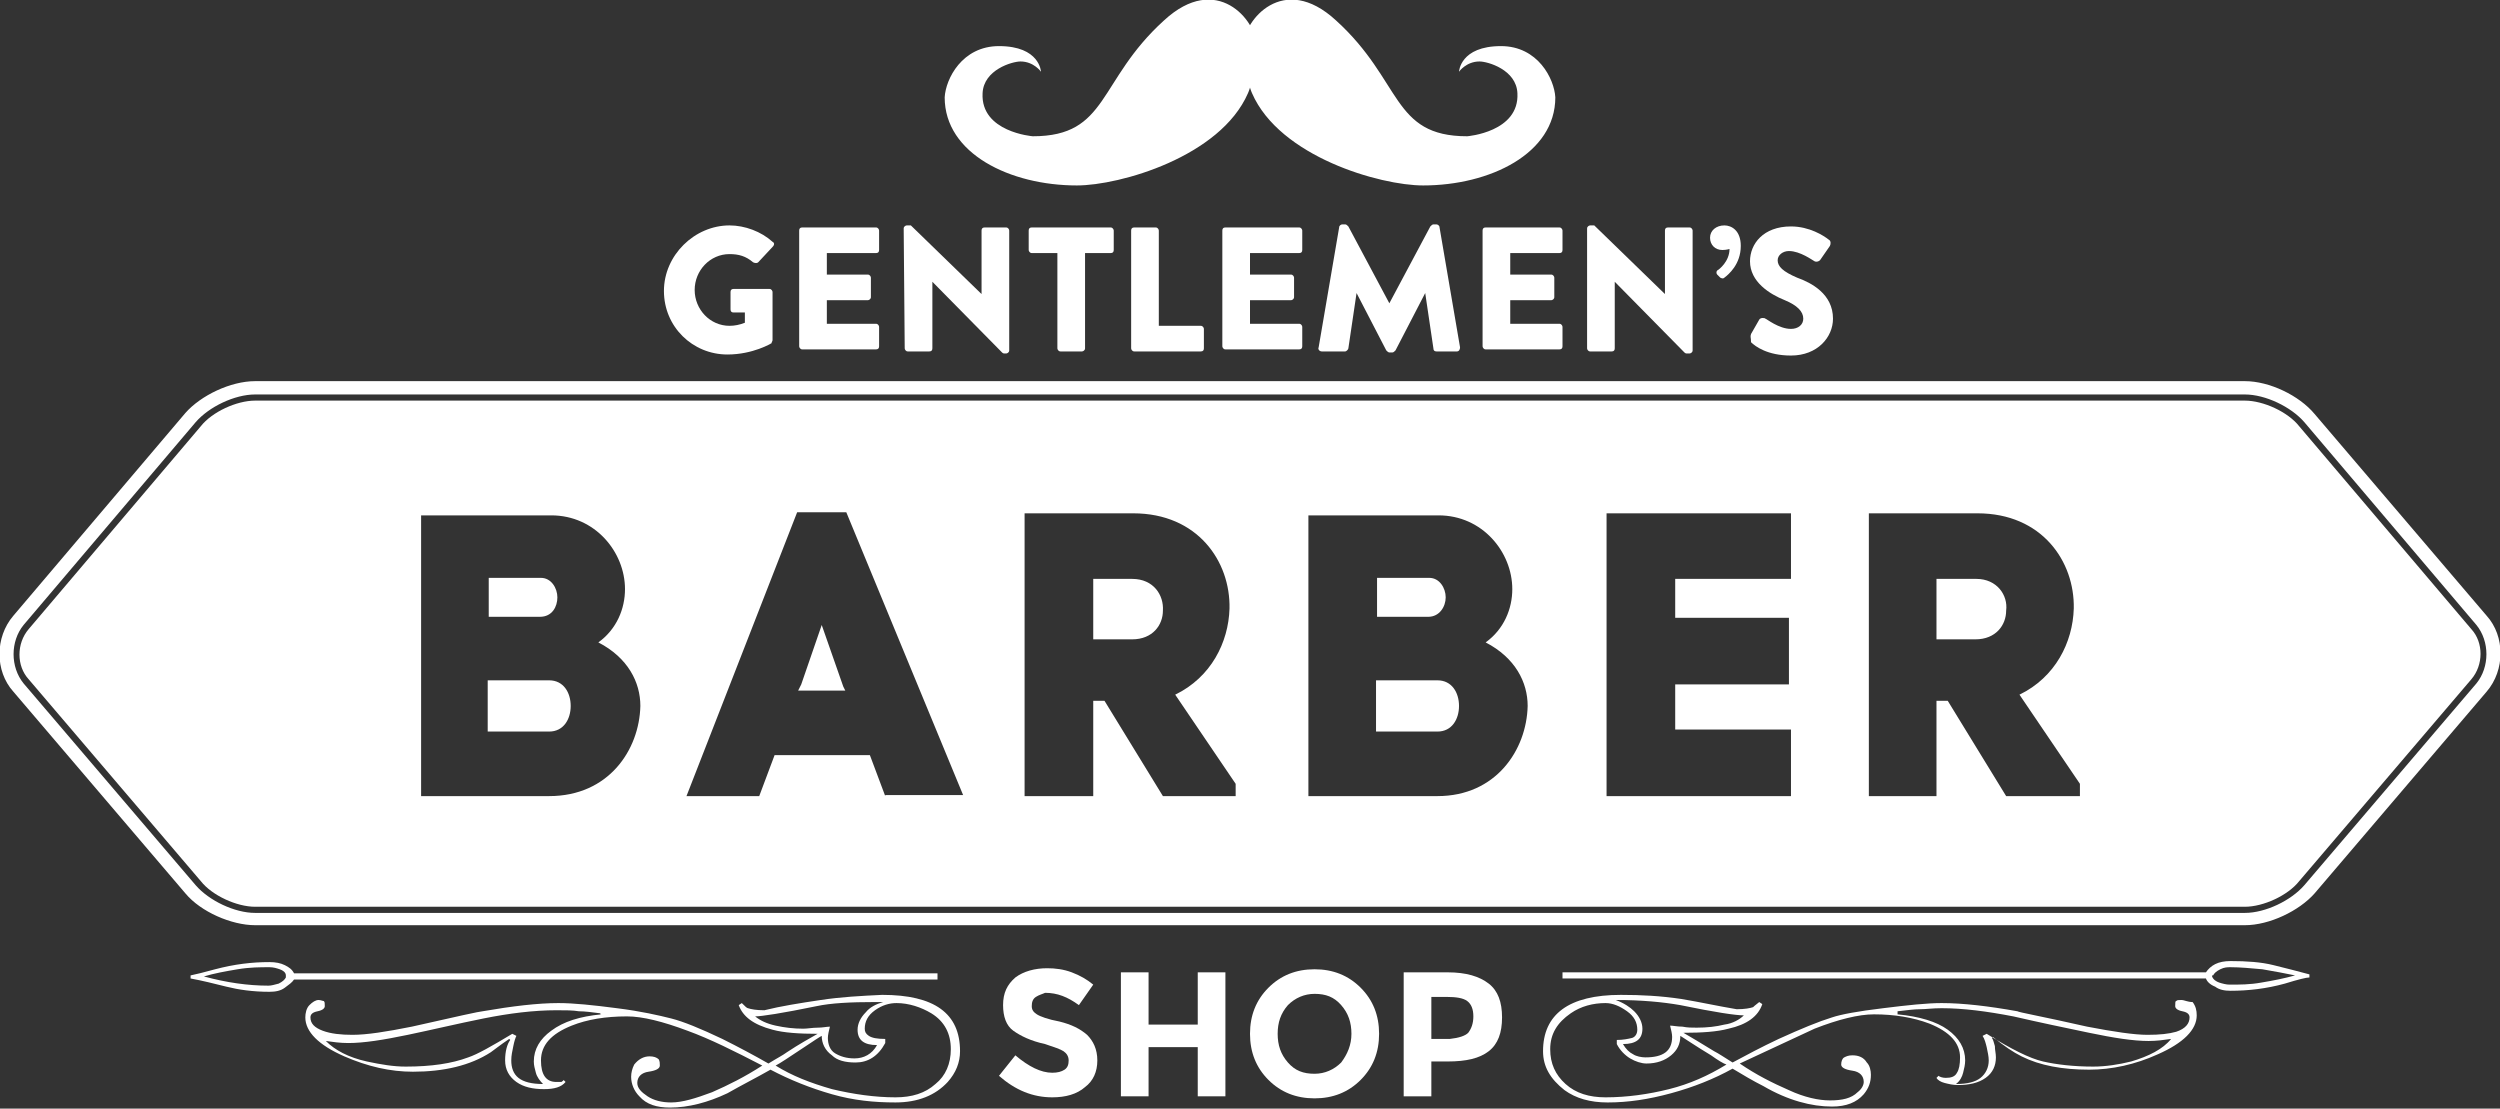 <?xml version="1.0" encoding="utf-8"?>
<!-- Generator: Adobe Illustrator 24.0.2, SVG Export Plug-In . SVG Version: 6.00 Build 0)  -->
<svg version="1.1" id="Capa_1" xmlns="http://www.w3.org/2000/svg" xmlns:xlink="http://www.w3.org/1999/xlink" x="0px" y="0px"
	 viewBox="0 0 244 108.2" style="enable-background:new 0 0 244 108.2;" xml:space="preserve">
<rect x="0" y="0" width="244" height="108.2" fill="#333333" stroke="none"/>
<style type="text/css">
	.st0{fill:#FFFFFF;}
</style>
<g>
	<g>
		<g>
			<g>
				<path class="st0" d="M146.5,4.5c-4,0-4.1,2.5-4.1,2.5s0.7-1,2-1c0.8,0,3.6,0.8,3.7,3.1c0.2,3.8-4.9,4.2-4.9,4.2
					c-7.4,0-6.3-5.4-12.8-11.3c-5.2-4.8-9,0.1-9,2.3c0,1.2,0.3,3.7,0.8,4.8c2.7,6.2,12.5,9,16.7,9c6.5,0,12.9-3.1,12.9-8.6
					C151.7,7.7,150.1,4.5,146.5,4.5z"/>
			</g>
			<g>
				<path class="st0" d="M97.5,4.5c4,0,4.1,2.5,4.1,2.5s-0.7-1-2-1c-0.8,0-3.6,0.8-3.7,3.1c-0.2,3.8,4.9,4.2,4.9,4.2
					c7.4,0,6.3-5.4,12.8-11.3c5.2-4.8,9,0.1,9,2.3c0,1.2-0.3,3.7-0.8,4.8c-2.7,6.2-12.5,9-16.7,9c-6.5,0-12.9-3.1-12.9-8.6
					C92.3,7.7,93.9,4.5,97.5,4.5z"/>
			</g>
		</g>
		<g>
			<path class="st0" d="M71.2,22c1.5,0,3.1,0.6,4.2,1.6c0.2,0.1,0.2,0.3,0,0.5l-1.4,1.5c-0.1,0.1-0.3,0.1-0.5,0
				c-0.7-0.6-1.4-0.8-2.3-0.8c-1.9,0-3.4,1.6-3.4,3.5c0,1.9,1.5,3.5,3.4,3.5c0.5,0,1-0.1,1.5-0.3v-1h-1.1c-0.2,0-0.3-0.1-0.3-0.3
				v-1.7c0-0.2,0.1-0.3,0.3-0.3h3.5c0.2,0,0.3,0.2,0.3,0.3l0,4.7c0,0.1-0.1,0.2-0.1,0.3c0,0-1.8,1.1-4.3,1.1c-3.4,0-6.2-2.7-6.2-6.2
				S67.8,22,71.2,22z"/>
			<path class="st0" d="M78,22.5c0-0.2,0.1-0.3,0.3-0.3h7.2c0.2,0,0.3,0.2,0.3,0.3v1.9c0,0.2-0.1,0.3-0.3,0.3h-4.8v2.1h4
				c0.2,0,0.3,0.2,0.3,0.3V29c0,0.2-0.2,0.3-0.3,0.3h-4v2.3h4.8c0.2,0,0.3,0.2,0.3,0.3v1.9c0,0.2-0.1,0.3-0.3,0.3h-7.2
				c-0.2,0-0.3-0.2-0.3-0.3V22.5z"/>
			<path class="st0" d="M88.2,22.3c0-0.2,0.2-0.3,0.3-0.3h0.4l6.9,6.7h0v-6.2c0-0.2,0.1-0.3,0.3-0.3h2.1c0.2,0,0.3,0.2,0.3,0.3v11.7
				c0,0.2-0.2,0.3-0.3,0.3H98c-0.1,0-0.2-0.1-0.2-0.1l-6.8-6.9h0v6.5c0,0.2-0.1,0.3-0.3,0.3h-2.1c-0.2,0-0.3-0.2-0.3-0.3L88.2,22.3z
				"/>
			<path class="st0" d="M103.2,24.7h-2.5c-0.2,0-0.3-0.2-0.3-0.3v-1.9c0-0.2,0.1-0.3,0.3-0.3h7.7c0.2,0,0.3,0.2,0.3,0.3v1.9
				c0,0.2-0.1,0.3-0.3,0.3h-2.5v9.3c0,0.2-0.2,0.3-0.3,0.3h-2.1c-0.2,0-0.3-0.2-0.3-0.3V24.7z"/>
			<path class="st0" d="M110.4,22.5c0-0.2,0.1-0.3,0.3-0.3h2.1c0.2,0,0.3,0.2,0.3,0.3v9.3h4.1c0.2,0,0.3,0.2,0.3,0.3v1.9
				c0,0.2-0.1,0.3-0.3,0.3h-6.5c-0.2,0-0.3-0.2-0.3-0.3V22.5z"/>
			<path class="st0" d="M119.3,22.5c0-0.2,0.1-0.3,0.3-0.3h7.2c0.2,0,0.3,0.2,0.3,0.3v1.9c0,0.2-0.1,0.3-0.3,0.3H122v2.1h4
				c0.2,0,0.3,0.2,0.3,0.3V29c0,0.2-0.2,0.3-0.3,0.3h-4v2.3h4.8c0.2,0,0.3,0.2,0.3,0.3v1.9c0,0.2-0.1,0.3-0.3,0.3h-7.2
				c-0.2,0-0.3-0.2-0.3-0.3V22.5z"/>
			<path class="st0" d="M130.7,22.2c0-0.2,0.2-0.3,0.3-0.3h0.3c0.1,0,0.2,0.1,0.3,0.2l4,7.5h0l4-7.5c0.1-0.1,0.2-0.2,0.3-0.2h0.3
				c0.1,0,0.3,0.1,0.3,0.3l2,11.7c0,0.2-0.1,0.4-0.3,0.4h-2c-0.2,0-0.3-0.1-0.3-0.3l-0.8-5.4h0l-2.9,5.6c-0.1,0.1-0.2,0.2-0.3,0.2
				h-0.3c-0.1,0-0.2-0.1-0.3-0.2l-2.9-5.6h0l-0.8,5.4c0,0.1-0.2,0.3-0.3,0.3H129c-0.2,0-0.4-0.2-0.3-0.4L130.7,22.2z"/>
			<path class="st0" d="M144.7,22.5c0-0.2,0.1-0.3,0.3-0.3h7.2c0.2,0,0.3,0.2,0.3,0.3v1.9c0,0.2-0.1,0.3-0.3,0.3h-4.8v2.1h4
				c0.2,0,0.3,0.2,0.3,0.3V29c0,0.2-0.2,0.3-0.3,0.3h-4v2.3h4.8c0.2,0,0.3,0.2,0.3,0.3v1.9c0,0.2-0.1,0.3-0.3,0.3H145
				c-0.2,0-0.3-0.2-0.3-0.3V22.5z"/>
			<path class="st0" d="M154.9,22.3c0-0.2,0.2-0.3,0.3-0.3h0.4l6.9,6.7h0v-6.2c0-0.2,0.1-0.3,0.3-0.3h2.1c0.2,0,0.3,0.2,0.3,0.3
				v11.7c0,0.2-0.2,0.3-0.3,0.3h-0.3c-0.1,0-0.2-0.1-0.2-0.1l-6.8-6.9h0v6.5c0,0.2-0.1,0.3-0.3,0.3h-2.1c-0.2,0-0.3-0.2-0.3-0.3
				L154.9,22.3z"/>
			<path class="st0" d="M167.6,26.8c-0.1-0.1-0.1-0.3,0-0.4c0.2-0.1,1.2-0.9,1.2-2.1c0,0-0.3,0.1-0.7,0.1c-0.7,0-1.2-0.5-1.2-1.2
				c0-0.7,0.6-1.2,1.4-1.2c0.7,0,1.6,0.5,1.6,2c0,1.8-1.2,2.8-1.6,3.1c-0.1,0.1-0.2,0.1-0.4,0L167.6,26.8z"/>
			<path class="st0" d="M170.9,32.6l0.8-1.4c0.1-0.2,0.5-0.2,0.6-0.1c0.1,0,1.3,1,2.5,1c0.7,0,1.2-0.4,1.2-1c0-0.7-0.6-1.3-1.8-1.8
				c-1.5-0.6-3.4-1.8-3.4-3.8c0-1.7,1.3-3.4,4-3.4c1.8,0,3.2,0.9,3.7,1.3c0.2,0.1,0.2,0.4,0.1,0.6l-0.9,1.3
				c-0.1,0.2-0.4,0.3-0.6,0.2c-0.2-0.1-1.4-1-2.5-1c-0.6,0-1.1,0.4-1.1,0.9c0,0.6,0.5,1.1,1.9,1.7c1.4,0.5,3.5,1.6,3.5,4
				c0,1.8-1.5,3.6-4.1,3.6c-2.3,0-3.5-0.9-3.9-1.3C170.9,32.9,170.8,32.9,170.9,32.6z"/>
		</g>
		<g>
			<path class="st0" d="M101.1,97.3c-0.3,0.2-0.4,0.5-0.4,0.9c0,0.4,0.2,0.6,0.5,0.8c0.3,0.2,1.1,0.5,2.2,0.7c1.2,0.3,2,0.7,2.7,1.3
				c0.6,0.6,1,1.4,1,2.5c0,1.1-0.4,2-1.2,2.6c-0.8,0.7-1.9,1-3.2,1c-1.9,0-3.6-0.7-5.2-2.1l1.6-2c1.3,1.1,2.5,1.7,3.6,1.7
				c0.5,0,0.9-0.1,1.2-0.3c0.3-0.2,0.4-0.5,0.4-0.9c0-0.4-0.2-0.7-0.5-0.9c-0.3-0.2-0.9-0.4-1.8-0.7c-1.4-0.3-2.4-0.8-3.1-1.3
				c-0.7-0.5-1-1.4-1-2.5c0-1.2,0.4-2,1.2-2.7c0.8-0.6,1.9-0.9,3.1-0.9c0.8,0,1.6,0.1,2.4,0.4c0.8,0.3,1.5,0.7,2.1,1.2l-1.4,2
				c-1.1-0.8-2.1-1.2-3.3-1.2C101.8,97,101.4,97.1,101.1,97.3z"/>
			<path class="st0" d="M116.9,94.9h2.7V107h-2.7v-4.8h-4.8v4.8h-2.7V94.9h2.7v5.1h4.8V94.9z"/>
			<path class="st0" d="M132.8,105.4c-1.2,1.2-2.7,1.8-4.5,1.8c-1.8,0-3.3-0.6-4.5-1.8c-1.2-1.2-1.8-2.7-1.8-4.5
				c0-1.8,0.6-3.3,1.8-4.5c1.2-1.2,2.7-1.8,4.5-1.8c1.8,0,3.3,0.6,4.5,1.8c1.2,1.2,1.8,2.7,1.8,4.5
				C134.6,102.7,134,104.2,132.8,105.4z M131.9,100.9c0-1.1-0.3-2-1-2.8c-0.7-0.8-1.5-1.1-2.6-1.1c-1,0-1.9,0.4-2.6,1.1
				c-0.7,0.8-1,1.7-1,2.8c0,1.1,0.3,2,1,2.8c0.7,0.8,1.5,1.1,2.6,1.1c1,0,1.9-0.4,2.6-1.1C131.5,102.9,131.9,102,131.9,100.9z"/>
			<path class="st0" d="M145.3,96c0.9,0.7,1.3,1.8,1.3,3.3c0,1.5-0.4,2.6-1.3,3.3c-0.9,0.7-2.2,1-4,1h-1.6v3.4h-2.7V94.9h4.3
				C143.1,94.9,144.4,95.3,145.3,96z M143.3,100.8c0.3-0.4,0.5-0.9,0.5-1.6c0-0.7-0.2-1.2-0.6-1.5c-0.4-0.3-1.1-0.4-2-0.4h-1.5v4.1
				h1.8C142.4,101.3,143,101.1,143.3,100.8z"/>
		</g>
		<g>
			<g>
				<path class="st0" d="M22.1,96.3c1.2,0.3,2.6,0.5,4.2,0.5c0.6,0,1.1-0.1,1.5-0.4c0.4-0.3,0.7-0.5,0.9-0.8h62.8v-0.6H28.7
					c-0.2-0.4-0.5-0.6-0.9-0.8c-0.4-0.2-0.9-0.3-1.5-0.3c-1.7,0-3.4,0.2-5.3,0.7c-1.1,0.3-1.9,0.5-2.4,0.6v0.3
					C19.7,95.7,20.9,96,22.1,96.3z M23.2,94.6c1.2-0.2,2.2-0.2,3.1-0.2c0.4,0,0.7,0.1,1,0.2c0.3,0.1,0.6,0.3,0.6,0.6v0.2
					c-0.1,0.2-0.3,0.4-0.7,0.6c-0.4,0.1-0.7,0.2-1,0.2c-2,0-4.1-0.3-6.3-0.9C20.9,95,22,94.8,23.2,94.6z"/>
			</g>
			<g>
				<path class="st0" d="M212.9,97.6c-0.3,0-0.4,0-0.5,0.1c-0.1,0-0.1,0.2-0.1,0.5c0,0.2,0.2,0.4,0.7,0.5c0.5,0.1,0.7,0.3,0.7,0.6
					c0,0.6-0.4,1.1-1.3,1.4c-0.7,0.2-1.6,0.3-2.8,0.3c-1.3,0-3.3-0.3-5.9-0.8c-4.4-1-6.7-1.4-6.8-1.5c-2.8-0.5-5.3-0.8-7.4-0.8
					c-1.4,0-3.3,0.2-5.7,0.5c-2.5,0.3-4.1,0.6-5,0.9c-1.3,0.4-3,1.1-5.2,2.1c-1.7,0.8-3.2,1.6-4.5,2.3c-0.8-0.5-1.4-0.9-1.8-1.1
					c-1.3-0.8-2.3-1.4-3-1.8c1.8,0,3.3-0.1,4.4-0.4c1.8-0.4,2.9-1.2,3.3-2.4l-0.3-0.2c-0.4,0.3-0.6,0.5-0.6,0.5
					c-0.3,0.1-0.8,0.2-1.6,0.2c-1.8-0.3-3.6-0.7-5.4-1c-2-0.3-3.9-0.4-5.9-0.4c-5.1,0-7.6,1.9-7.6,5.5c0,1.5,0.7,2.7,2.1,3.8
					c1.1,0.8,2.5,1.2,4.2,1.2c2,0,4-0.3,6.2-0.9c2.2-0.6,4.2-1.4,6-2.4c1,0.6,2,1.2,3,1.7c2.4,1.4,4.7,2,6.7,2
					c1.4,0,2.4-0.4,3.1-1.2c0.5-0.6,0.7-1.2,0.7-1.9c0-0.4-0.1-0.9-0.4-1.2c-0.3-0.5-0.8-0.7-1.4-0.7c-0.4,0-0.6,0.1-0.8,0.2
					c-0.2,0.1-0.3,0.4-0.3,0.7c0,0.3,0.4,0.5,1.1,0.6c0.7,0.1,1.1,0.5,1.1,1.1c0,0.3-0.2,0.7-0.6,1c-0.6,0.6-1.5,0.8-2.7,0.8
					c-1.1,0-2.5-0.3-4-1c-1.6-0.7-3.2-1.5-4.8-2.6c2.4-1.1,4.9-2.3,7.3-3.4c2.3-0.9,4.3-1.4,5.8-1.4c2,0,3.8,0.3,5.4,0.9
					c2,0.8,3,1.9,3,3.3c0,0.7-0.1,1.2-0.3,1.5c-0.2,0.4-0.6,0.5-1.1,0.5c-0.3,0-0.6-0.1-0.7-0.2l-0.2,0.2c0.1,0.2,0.4,0.4,0.8,0.5
					c0.4,0.1,0.8,0.2,1.3,0.2c1.1,0,2-0.2,2.7-0.7c0.7-0.5,1-1.2,1-2c0-0.4-0.1-0.7-0.1-1.1c-0.1-0.4-0.2-0.7-0.3-0.8l0.1-0.1
					c1.1,0.9,2,1.5,2.8,1.9c1.8,0.9,4,1.3,6.6,1.3c2.2,0,4.5-0.5,6.7-1.5c2.5-1.1,3.8-2.4,3.8-3.8c0-0.5-0.1-0.9-0.4-1.3
					C213.5,97.8,213.2,97.6,212.9,97.6z M164,98.1c3.4,0.7,5.4,1,6.2,1c-0.4,0.4-1.1,0.8-1.9,0.9c-0.8,0.2-1.7,0.3-2.7,0.3
					c-0.5,0-0.9,0-1.4-0.1c-0.5,0-0.9-0.1-1.2-0.1c0.1,0.4,0.2,0.8,0.2,1.1c0,1.4-0.9,2-2.6,2c-0.4,0-0.9-0.1-1.2-0.3
					c-0.4-0.2-0.7-0.5-1-1c1.3,0,1.9-0.5,1.9-1.5c0-0.6-0.3-1.2-0.8-1.7c-0.4-0.4-1-0.8-1.8-1.1C160.2,97.6,162.3,97.8,164,98.1z
					 M162.9,106.3c-2,0.5-4.1,0.8-6.2,0.8c-1.6,0-2.9-0.4-3.9-1.3c-1-0.9-1.5-2-1.5-3.4c0-1.5,0.7-2.6,2-3.5c1-0.7,2.2-1,3.4-1
					c0.7,0,1.4,0.3,2.1,0.8c0.7,0.5,1,1.1,1,1.8c0,0.4-0.2,0.7-0.5,0.8c-0.4,0.1-0.9,0.2-1.5,0.2v0.4c0.3,0.6,0.8,1.1,1.3,1.4
					c0.5,0.3,1.1,0.5,1.6,0.5c1,0,1.8-0.3,2.4-0.8c0.6-0.5,0.9-1.1,0.9-1.9c0.5,0.3,1.5,1,3,1.9c0.7,0.5,1.2,0.8,1.5,0.9
					C166.7,105,164.9,105.8,162.9,106.3z M208,103.6c-1.2,0.3-2.5,0.5-3.7,0.5c-1.9,0-3.6-0.2-4.9-0.5c-1.3-0.3-3.1-1.2-5.5-2.7
					l-0.4,0.2c0.2,0.3,0.3,0.7,0.4,1.1c0.1,0.5,0.2,0.9,0.2,1.3c0,0.7-0.3,1.3-0.8,1.7c-0.5,0.4-1.3,0.6-2.4,0.6
					c0.4-0.3,0.6-0.7,0.7-1.1c0.1-0.4,0.2-0.8,0.2-1.2c0-1.2-0.6-2.2-1.7-3c-1.1-0.8-2.8-1.3-4.9-1.5v-0.3c0.9-0.1,1.6-0.2,2.2-0.2
					c0.6,0,1.2-0.1,2.1-0.1c2.1,0,4.4,0.3,7,0.8c2.6,0.6,5,1.1,7.4,1.6c2.4,0.5,4.3,0.8,5.8,0.8c0.8,0,1.5-0.1,2.2-0.2
					C211.1,102.4,209.7,103.1,208,103.6z"/>
			</g>
			<g>
				<path class="st0" d="M80.1,97.6c-2,0.3-3.9,0.6-5.5,1c-0.8,0-1.3-0.1-1.6-0.2c-0.1,0-0.3-0.2-0.6-0.5l-0.3,0.2
					c0.4,1.1,1.4,1.9,3.3,2.4c1.1,0.3,2.6,0.4,4.4,0.4c-0.7,0.4-1.8,1-3,1.8c-0.4,0.3-1,0.6-1.8,1.1c-1.4-0.8-2.9-1.6-4.5-2.4
					c-2.1-1-3.8-1.7-5-2c-1.2-0.3-2.9-0.7-5.3-1c-2.3-0.3-4.2-0.5-5.7-0.5c-2,0-4.5,0.3-7.4,0.8c-0.2,0-2.5,0.5-6.9,1.5
					c-2.5,0.5-4.4,0.8-5.8,0.8c-1.1,0-2.1-0.1-2.9-0.4c-0.8-0.3-1.2-0.7-1.2-1.3c0-0.3,0.2-0.5,0.7-0.6c0.5-0.1,0.7-0.3,0.7-0.5
					c0-0.3,0-0.4-0.1-0.5c-0.1,0-0.3-0.1-0.5-0.1c-0.3,0-0.6,0.2-0.9,0.5c-0.3,0.3-0.4,0.8-0.4,1.2c0,1.4,1.3,2.7,3.8,3.8
					c2.3,1,4.5,1.5,6.7,1.5c3,0,5.6-0.6,7.6-1.9c0.3-0.2,0.9-0.7,1.8-1.3l0.1,0.1c-0.3,0.4-0.5,1.1-0.5,2c0,0.9,0.4,1.6,1.1,2.1
					c0.7,0.5,1.6,0.7,2.7,0.7c1,0,1.7-0.2,2.1-0.7l-0.2-0.2c0,0.1-0.1,0.1-0.2,0.2c-0.1,0-0.3,0-0.5,0c-1,0-1.5-0.7-1.5-2.1
					c0-1.5,1-2.6,3-3.4c1.5-0.6,3.3-0.9,5.4-0.9c1.5,0,3.5,0.5,5.9,1.4c2.2,0.8,4.6,2,7.3,3.4c-1.7,1.1-3.3,1.9-4.9,2.6
					c-1.6,0.6-2.9,1-4,1c-0.9,0-1.7-0.2-2.3-0.6c-0.6-0.4-1-0.8-1-1.3c0-0.6,0.4-1,1.1-1.1c0.7-0.1,1.1-0.3,1.1-0.6
					c0-0.2,0-0.4-0.1-0.6c-0.2-0.2-0.5-0.3-0.9-0.3c-0.6,0-1.1,0.3-1.5,0.8c-0.2,0.4-0.3,0.8-0.3,1.2c0,0.7,0.3,1.4,0.8,1.9
					c0.7,0.8,1.7,1.1,3,1.1c1.8,0,3.7-0.5,5.6-1.4c1.4-0.8,2.8-1.5,4.2-2.3c1.9,1,3.9,1.8,6,2.4c2.1,0.6,4.1,0.8,6.2,0.8
					c2.2,0,3.9-0.7,5.1-2c0.8-0.9,1.2-1.9,1.2-3c0-3.7-2.5-5.5-7.6-5.5C84,97.2,82.1,97.3,80.1,97.6z M58.7,99
					c-2.1,0.2-3.7,0.7-4.9,1.6c-1.1,0.8-1.7,1.8-1.7,3c0,0.4,0.1,0.7,0.2,1.1c0.1,0.4,0.4,0.8,0.7,1.1c-1.1,0-1.9-0.2-2.4-0.6
					c-0.5-0.4-0.7-1-0.7-1.7c0-0.5,0.1-0.9,0.2-1.4c0.1-0.5,0.2-0.8,0.3-1l-0.4-0.2c-2,1.2-3.4,2-4.3,2.3c-1.6,0.6-3.6,0.9-6.1,0.9
					c-1.2,0-2.4-0.2-3.8-0.5c-1.8-0.4-3.1-1.1-4-2c0.7,0.1,1.4,0.2,2.2,0.2c1.5,0,3.4-0.3,5.8-0.8c2.4-0.5,4.9-1.1,7.4-1.6
					c2.5-0.5,4.9-0.8,7.1-0.8c0.9,0,1.6,0,2.2,0.1c0.6,0,1.3,0.1,2.1,0.2V99z M90.9,98.9c1.3,0.8,1.9,2,1.9,3.5
					c0,1.4-0.5,2.6-1.5,3.4c-1,0.9-2.3,1.3-3.9,1.3c-2,0-4.1-0.3-6.2-0.8c-2.1-0.6-3.9-1.3-5.5-2.3c0.4-0.2,1.3-0.8,2.8-1.8
					c0.9-0.6,1.5-1,1.7-1.1c0,0.7,0.3,1.4,1,1.9c0.5,0.5,1.3,0.7,2.3,0.7c1.2,0,2.2-0.6,2.9-1.9v-0.4c-0.8,0-1.3-0.1-1.6-0.3
					c-0.3-0.2-0.4-0.4-0.4-0.7c0-0.7,0.3-1.3,1-1.8c0.7-0.5,1.4-0.7,2.1-0.7C88.7,97.9,89.9,98.3,90.9,98.9z M84.5,98.8
					c-0.5,0.5-0.8,1.1-0.8,1.7c0,1,0.6,1.5,1.9,1.5c-0.5,0.9-1.3,1.3-2.2,1.3c-0.8,0-1.4-0.2-1.9-0.5c-0.5-0.3-0.7-0.9-0.7-1.5
					c0-0.3,0.1-0.7,0.2-1.1c-0.3,0-0.7,0.1-1.2,0.1c-0.5,0-1,0.1-1.4,0.1c-0.9,0-1.8-0.1-2.7-0.3c-0.9-0.2-1.5-0.5-2-0.9
					c0.6,0,2.6-0.3,6-1c1.4-0.3,3.3-0.4,5.7-0.4h0.8C85.5,98,84.9,98.3,84.5,98.8z"/>
			</g>
			<g>
				<path class="st0" d="M216.2,96.3c0.4,0.3,0.9,0.4,1.5,0.4c1.7,0,3.5-0.2,5.3-0.7c1.3-0.4,2.1-0.6,2.4-0.6v-0.3
					c-1.1-0.3-2.3-0.6-3.5-0.9c-1.2-0.3-2.6-0.4-4.2-0.4c-0.6,0-1.1,0.1-1.5,0.3c-0.4,0.2-0.7,0.5-0.9,0.8h-62.8v0.6h62.8
					C215.4,95.8,215.7,96.1,216.2,96.3z M216,95.2c0.1-0.2,0.3-0.4,0.7-0.6c0.4-0.2,0.7-0.2,1-0.2c0.9,0,2,0.1,3.1,0.2
					c1.2,0.2,2.2,0.4,3.2,0.6c-1.1,0.3-2.1,0.5-3.3,0.7c-1.1,0.2-2.1,0.2-3.1,0.2c-0.3,0-0.7-0.1-1-0.2c-0.3-0.1-0.6-0.3-0.7-0.6
					V95.2z"/>
			</g>
		</g>
	</g>
	<path class="st0" d="M225.9,40.4c-1.5-1.8-4.4-3.2-6.8-3.2H24.9c-2.4,0-5.3,1.4-6.8,3.1L1.3,60.1c-1.8,2.1-1.8,5.4,0,7.4l16.8,19.7
		c1.5,1.8,4.5,3.1,6.8,3.1h194.2c2.4,0,5.3-1.4,6.8-3.1l16.8-19.7c1.8-2.1,1.8-5.4,0-7.4L225.9,40.4z M241.7,66.7l-16.8,19.7
		c-1.3,1.5-3.8,2.7-5.8,2.7H24.9c-2,0-4.5-1.2-5.8-2.7L2.3,66.7C1,65.1,1,62.6,2.3,61l16.8-19.8c1.3-1.5,3.8-2.7,5.8-2.7h194.2
		c2,0,4.5,1.2,5.8,2.7L241.7,61C243,62.6,243,65.1,241.7,66.7z"/>
	<path class="st0" d="M53.6,66.4h-6v5h6c1.4,0,2.1-1.2,2.1-2.5C55.7,67.6,55,66.4,53.6,66.4z"/>
	<path class="st0" d="M54.4,58.3c0-0.9-0.6-1.9-1.6-1.9h-5.1v3.8h5C53.9,60.2,54.4,59.2,54.4,58.3z"/>
	<path class="st0" d="M140.3,66.4h-6v5h6c1.4,0,2.1-1.2,2.1-2.5C142.4,67.6,141.7,66.4,140.3,66.4z"/>
	<path class="st0" d="M192.9,56.5H189v5.9h3.8c2,0,3-1.4,3-2.8C196,58.1,194.9,56.5,192.9,56.5z"/>
	<path class="st0" d="M141.1,58.3c0-0.9-0.6-1.9-1.6-1.9h-5.1v3.8h5C140.5,60.2,141.1,59.2,141.1,58.3z"/>
	<path class="st0" d="M110.5,56.5h-3.8v5.9h3.8c2,0,3-1.4,3-2.8C113.6,58.1,112.6,56.5,110.5,56.5z"/>
	<polygon class="st0" points="80.2,61 78.2,66.8 77.9,67.4 82.5,67.4 82.3,67 	"/>
	<path class="st0" d="M224.4,41.6c-1.1-1.4-3.5-2.5-5.3-2.5H24.9c-1.8,0-4.2,1.1-5.3,2.5L2.8,61.4c-1.2,1.4-1.2,3.6,0,4.9L19.6,86
		c1.1,1.4,3.5,2.5,5.3,2.5h194.2c1.8,0,4.2-1.1,5.3-2.5l16.8-19.7c1.2-1.4,1.2-3.6,0-4.9L224.4,41.6z M53.6,77.7H41.1V50.3h12.7
		c4.3,0,7.2,3.6,7.2,7.2c0,1.9-0.8,3.9-2.6,5.2c2.9,1.5,4.1,3.9,4.1,6.2C62.4,73.2,59.4,77.7,53.6,77.7z M86.4,77.7l-1.5-4h-9.3
		l-1.5,4h-7.1L77.8,50h4.8l11.4,27.6H86.4z M120.6,77.7h-7.1l-5.7-9.3h-1.1v9.3H100V50.1h10.6c6.3,0,9.5,4.7,9.4,9.3
		c-0.1,3.3-1.8,6.7-5.3,8.4l5.9,8.7V77.7z M140.3,77.7h-12.6V50.3h12.7c4.3,0,7.2,3.6,7.2,7.2c0,1.9-0.8,3.9-2.6,5.2
		c2.9,1.5,4.1,3.9,4.1,6.2C149,73.2,146,77.7,140.3,77.7z M174.8,77.7h-18V50.1h18v6.4h-11.3v3.8h11.1v6.5h-11.1v4.4h11.3V77.7z
		 M202.9,77.7h-7.1l-5.7-9.3H189v9.3h-6.6V50.1H193c6.3,0,9.5,4.7,9.4,9.3c-0.1,3.3-1.8,6.7-5.3,8.4l5.9,8.7V77.7z"/>
</g>
</svg>
